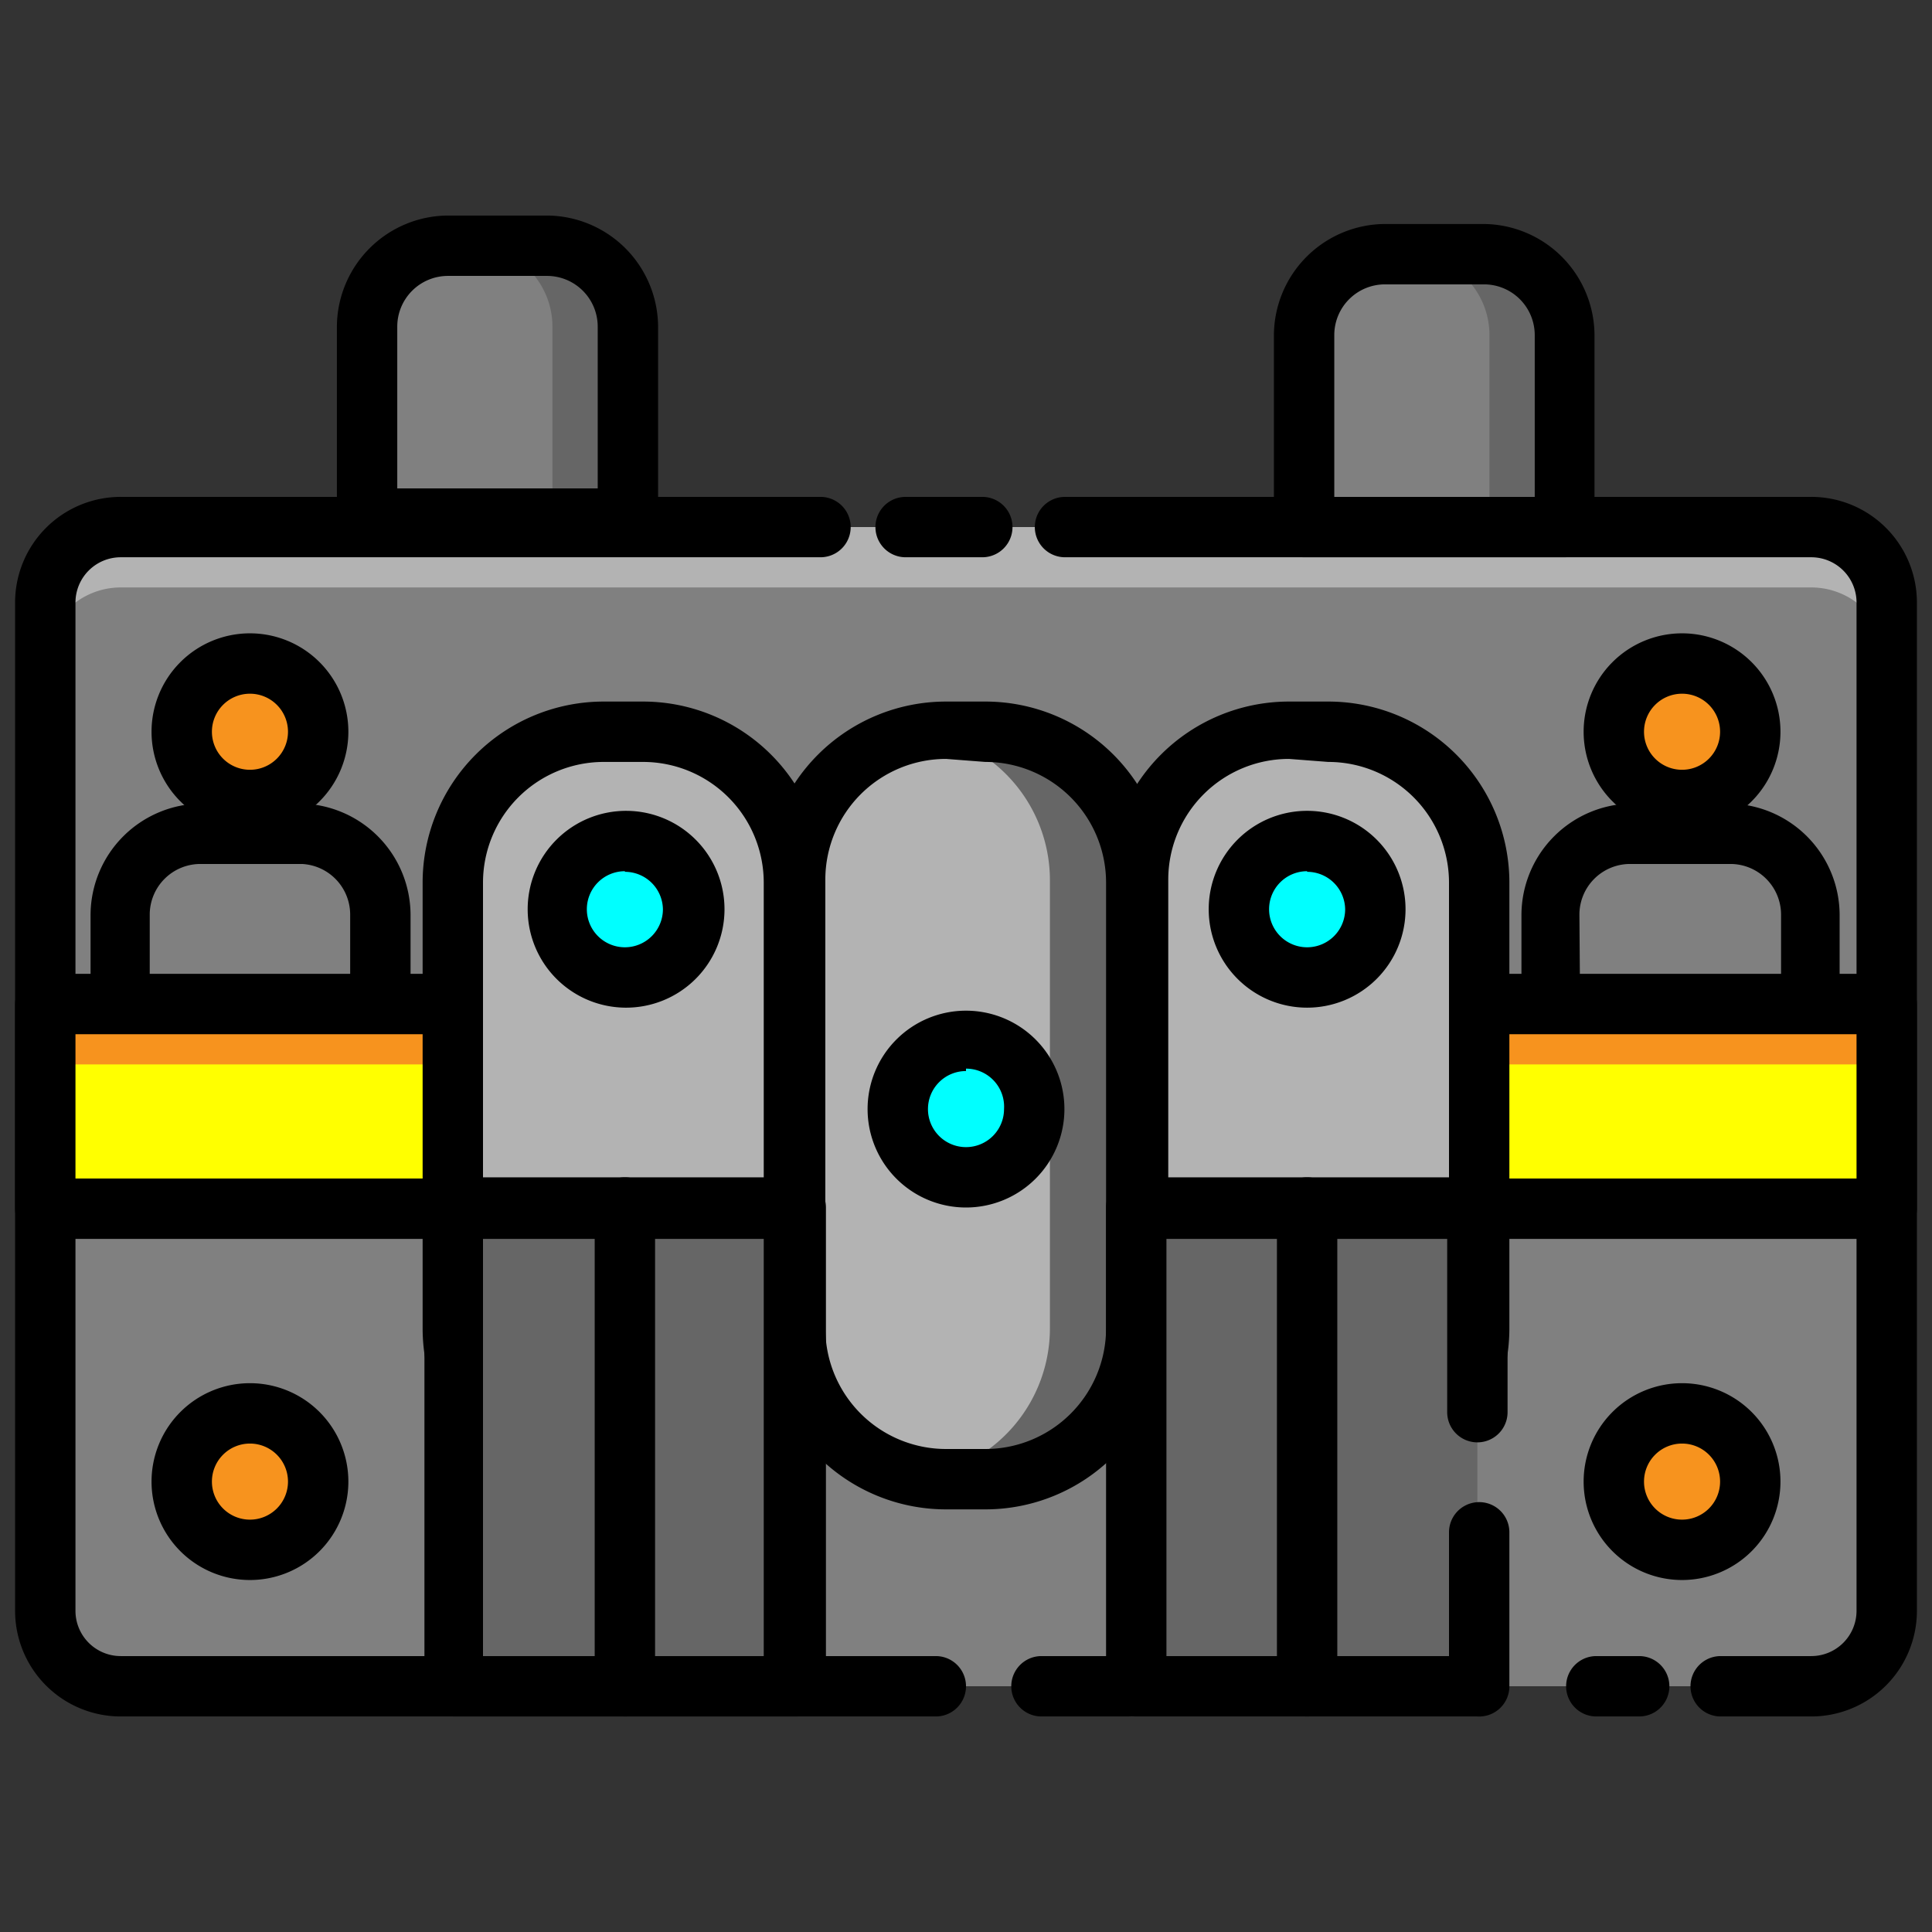 <svg height="512" viewBox="0 0 32 32" width="512" xmlns="http://www.w3.org/2000/svg"><rect x="0" y="0" width="32" height="32" fill="#333333" stroke="none"/><g id="Layer_10" data-name="Layer 10"><rect fill="#808080" height="19.2" rx="1.25" width="30.5" x=".75" y="8.73"/><path d="m30 8.73h-28a1.25 1.25 0 0 0 -1.25 1.27v1a1.25 1.25 0 0 1 1.25-1.27h28a1.25 1.25 0 0 1 1.25 1.27v-1a1.25 1.25 0 0 0 -1.25-1.27z" fill="#b3b3b3"/><path d="m30 28.43h-1.5a.5.5 0 0 1 0-1h1.5a.75.75 0 0 0 .75-.75v-16.68a.75.75 0 0 0 -.75-.77h-12.36a.5.5 0 0 1 0-1h12.36a1.75 1.75 0 0 1 1.75 1.77v16.7a1.75 1.75 0 0 1 -1.75 1.73z"/><path d="m27.15 28.43h-.71a.5.5 0 0 1 0-1h.71a.5.5 0 0 1 0 1z"/><path d="m18.67 28.43h-1.42a.5.5 0 0 1 0-1h1.42a.5.5 0 0 1 0 1z"/><path d="m15.5 28.43h-13.5a1.75 1.75 0 0 1 -1.75-1.75v-16.68a1.75 1.75 0 0 1 1.75-1.77h11.59a.5.5 0 0 1 0 1h-11.59a.75.75 0 0 0 -.75.75v16.7a.75.75 0 0 0 .75.75h13.5a.5.5 0 0 1 0 1z"/><path d="m16.25 9.23h-1.25a.5.5 0 0 1 0-1h1.27a.5.5 0 0 1 0 1z"/><path d="m3.32 13.81h1.68a1.34 1.34 0 0 1 1.3 1.34v3.17a0 0 0 0 1 0 0h-4.3a0 0 0 0 1 0 0v-3.17a1.34 1.34 0 0 1 1.32-1.34z" fill="#808080"/><path d="m6.3 18.83h-4.3a.5.5 0 0 1 -.5-.5v-3.18a1.85 1.85 0 0 1 1.84-1.84h1.66a1.85 1.85 0 0 1 1.8 1.84v3.17a.5.5 0 0 1 -.5.51zm-3.82-1h3.32v-2.68a.84.84 0 0 0 -.8-.84h-1.68a.84.84 0 0 0 -.84.84z"/><path d="m27 13.81h1.63a1.34 1.34 0 0 1 1.37 1.34v3.17a0 0 0 0 1 0 0h-4.3a0 0 0 0 1 0 0v-3.17a1.34 1.34 0 0 1 1.3-1.34z" fill="#808080"/><path d="m30 18.83h-4.3a.5.5 0 0 1 -.5-.5v-3.18a1.85 1.85 0 0 1 1.8-1.84h1.63a1.85 1.85 0 0 1 1.84 1.84v3.17a.5.5 0 0 1 -.47.51zm-3.82-1h3.32v-2.68a.84.84 0 0 0 -.84-.84h-1.66a.84.84 0 0 0 -.84.84z"/><path d="m7.42 4.07h1.64a1.34 1.34 0 0 1 1.34 1.34v3.18a0 0 0 0 1 0 0h-4.32a0 0 0 0 1 0 0v-3.18a1.34 1.34 0 0 1 1.34-1.34z" fill="#808080"/><path d="m9.06 4.07h-1.25a1.34 1.34 0 0 1 1.34 1.34v3.18h1.25v-3.18a1.34 1.34 0 0 0 -1.34-1.34z" fill="#666"/><path d="m10.4 9.09h-4.32a.5.5 0 0 1 -.5-.5v-3.18a1.85 1.85 0 0 1 1.84-1.84h1.64a1.85 1.85 0 0 1 1.84 1.84v3.18a.5.5 0 0 1 -.5.5zm-3.82-1h3.32v-2.68a.84.84 0 0 0 -.84-.84h-1.64a.84.84 0 0 0 -.84.84z"/><path d="m22.94 4.21h1.63a1.34 1.34 0 0 1 1.34 1.34v3.18a0 0 0 0 1 0 0h-4.31a0 0 0 0 1 0 0v-3.18a1.34 1.34 0 0 1 1.34-1.34z" fill="#808080"/><path d="m24.58 4.21h-1.25a1.34 1.34 0 0 1 1.34 1.34v3.18h1.25v-3.18a1.34 1.34 0 0 0 -1.34-1.34z" fill="#666"/><path d="m25.92 9.23h-4.32a.5.5 0 0 1 -.5-.5v-3.18a1.85 1.85 0 0 1 1.84-1.84h1.63a1.85 1.85 0 0 1 1.84 1.84v3.18a.5.5 0 0 1 -.49.5zm-3.82-1h3.32v-2.68a.84.84 0 0 0 -.84-.84h-1.64a.84.84 0 0 0 -.84.84z"/><path d="m.75 16.63h30.5v3.39h-30.5z" fill="#ff0"/><path d="m.75 16.63h30.5v1h-30.5z" fill="#f7931e"/><path d="m31.25 20.52h-30.5a.5.5 0 0 1 -.5-.5v-3.39a.5.5 0 0 1 .5-.5h30.5a.5.5 0 0 1 .5.5v3.37a.5.5 0 0 1 -.5.52zm-30-1h29.5v-2.39h-29.5z"/><rect fill="#b3b3b3" height="12.43" rx="2.5" width="5.65" x="7.53" y="12.12"/><path d="m10.68 25h-.68a3 3 0 0 1 -3-3v-7.38a3 3 0 0 1 3-3h.65a3 3 0 0 1 3 3v7.38a3 3 0 0 1 -2.97 3zm-.68-12.38a2 2 0 0 0 -2 2v7.38a2 2 0 0 0 2 2h.65a2 2 0 0 0 2-2v-7.38a2 2 0 0 0 -2-2z"/><rect fill="#b3b3b3" height="12.43" rx="2.5" width="5.65" x="13.18" y="12.12"/><path d="m16.32 12.12h-.65a2.49 2.49 0 0 0 -.39 0 2.49 2.49 0 0 1 2.11 2.46v7.42a2.49 2.49 0 0 1 -2.11 2.46 2.49 2.49 0 0 0 .39 0h.65a2.5 2.5 0 0 0 2.5-2.5v-7.34a2.5 2.5 0 0 0 -2.5-2.5z" fill="#666"/><path d="m16.32 25h-.65a3 3 0 0 1 -3-3v-7.38a3 3 0 0 1 3-3h.65a3 3 0 0 1 3 3v7.38a3 3 0 0 1 -3 3zm-.65-12.43a2 2 0 0 0 -2 2v7.43a2 2 0 0 0 2 2h.65a2 2 0 0 0 2-2v-7.38a2 2 0 0 0 -2-2z"/><rect fill="#b3b3b3" height="12.43" rx="2.5" width="5.65" x="18.82" y="12.12"/><path d="m22 25h-.65a3 3 0 0 1 -3-3v-7.38a3 3 0 0 1 3-3h.65a3 3 0 0 1 3 3v7.38a3 3 0 0 1 -3 3zm-.65-12.43a2 2 0 0 0 -2 2v7.43a2 2 0 0 0 2 2h.65a2 2 0 0 0 2-2v-7.38a2 2 0 0 0 -2-2z"/><circle cx="4.14" cy="12.12" fill="#f7931e" r="1.13"/><path d="m4.14 13.75a1.63 1.63 0 1 1 1.63-1.63 1.63 1.63 0 0 1 -1.63 1.63zm0-2.26a.63.63 0 1 0 .63.63.63.63 0 0 0 -.63-.63z"/><circle cx="4.14" cy="24.54" fill="#f7931e" r="1.13"/><path d="m4.14 26.17a1.63 1.63 0 1 1 1.63-1.63 1.63 1.63 0 0 1 -1.63 1.63zm0-2.26a.63.63 0 1 0 .63.63.63.63 0 0 0 -.63-.63z"/><circle cx="27.86" cy="12.12" fill="#f7931e" r="1.13"/><path d="m27.86 13.75a1.63 1.63 0 1 1 1.63-1.63 1.63 1.63 0 0 1 -1.63 1.63zm0-2.26a.63.63 0 1 0 .63.63.63.63 0 0 0 -.63-.63z"/><circle cx="27.86" cy="24.54" fill="#f7931e" r="1.13"/><path d="m27.86 26.17a1.63 1.63 0 1 1 1.63-1.63 1.63 1.63 0 0 1 -1.63 1.63zm0-2.26a.63.63 0 1 0 .63.63.63.63 0 0 0 -.63-.63z"/><path d="m13.18 27.93h-.7-4.95v-3.7-1.39-.4-.53-1.89h5.65z" fill="#666"/><path d="m13.18 28.43h-5.65a.5.5 0 0 1 -.5-.5v-7.93a.5.5 0 0 1 .5-.5h5.65a.5.5 0 0 1 .5.5v7.91a.5.5 0 0 1 -.5.52zm-5.18-1h4.65v-6.91h-4.65z"/><path d="m24.47 23.41v-.81-2.58h-5.65v7.91h5.65v-2.55" fill="#666"/><path d="m24.47 28.43h-5.65a.5.5 0 0 1 -.5-.5v-7.93a.5.5 0 0 1 .5-.5h5.65a.5.5 0 0 1 .5.5v3.39a.5.5 0 0 1 -1 0v-2.87h-4.65v6.91h4.68v-2.05a.5.5 0 0 1 1 0v2.56a.5.5 0 0 1 -.53.49z"/><circle cx="16" cy="18.33" fill="#0ff" r="1.13"/><path d="m16 20a1.63 1.63 0 1 1 1.63-1.63 1.63 1.63 0 0 1 -1.63 1.63zm0-2.26a.63.63 0 1 0 .63.63.63.63 0 0 0 -.63-.67z"/><circle cx="10.35" cy="15.06" fill="#0ff" r="1.13"/><path d="m10.35 16.69a1.63 1.63 0 1 1 1.65-1.63 1.63 1.63 0 0 1 -1.65 1.63zm0-2.26a.63.63 0 1 0 .63.63.63.63 0 0 0 -.63-.62z"/><circle cx="21.65" cy="15.06" fill="#0ff" r="1.13"/><path d="m21.65 16.69a1.63 1.63 0 1 1 1.63-1.63 1.63 1.63 0 0 1 -1.63 1.63zm0-2.26a.63.63 0 1 0 .63.63.63.63 0 0 0 -.63-.62z"/><path d="m10.35 28.43a.5.5 0 0 1 -.5-.5v-7.93a.5.5 0 0 1 1 0v7.91a.5.5 0 0 1 -.5.52z"/><path d="m21.65 28.43a.5.5 0 0 1 -.5-.5v-7.93a.5.5 0 0 1 1 0v7.91a.5.5 0 0 1 -.5.52z"/></g></svg>